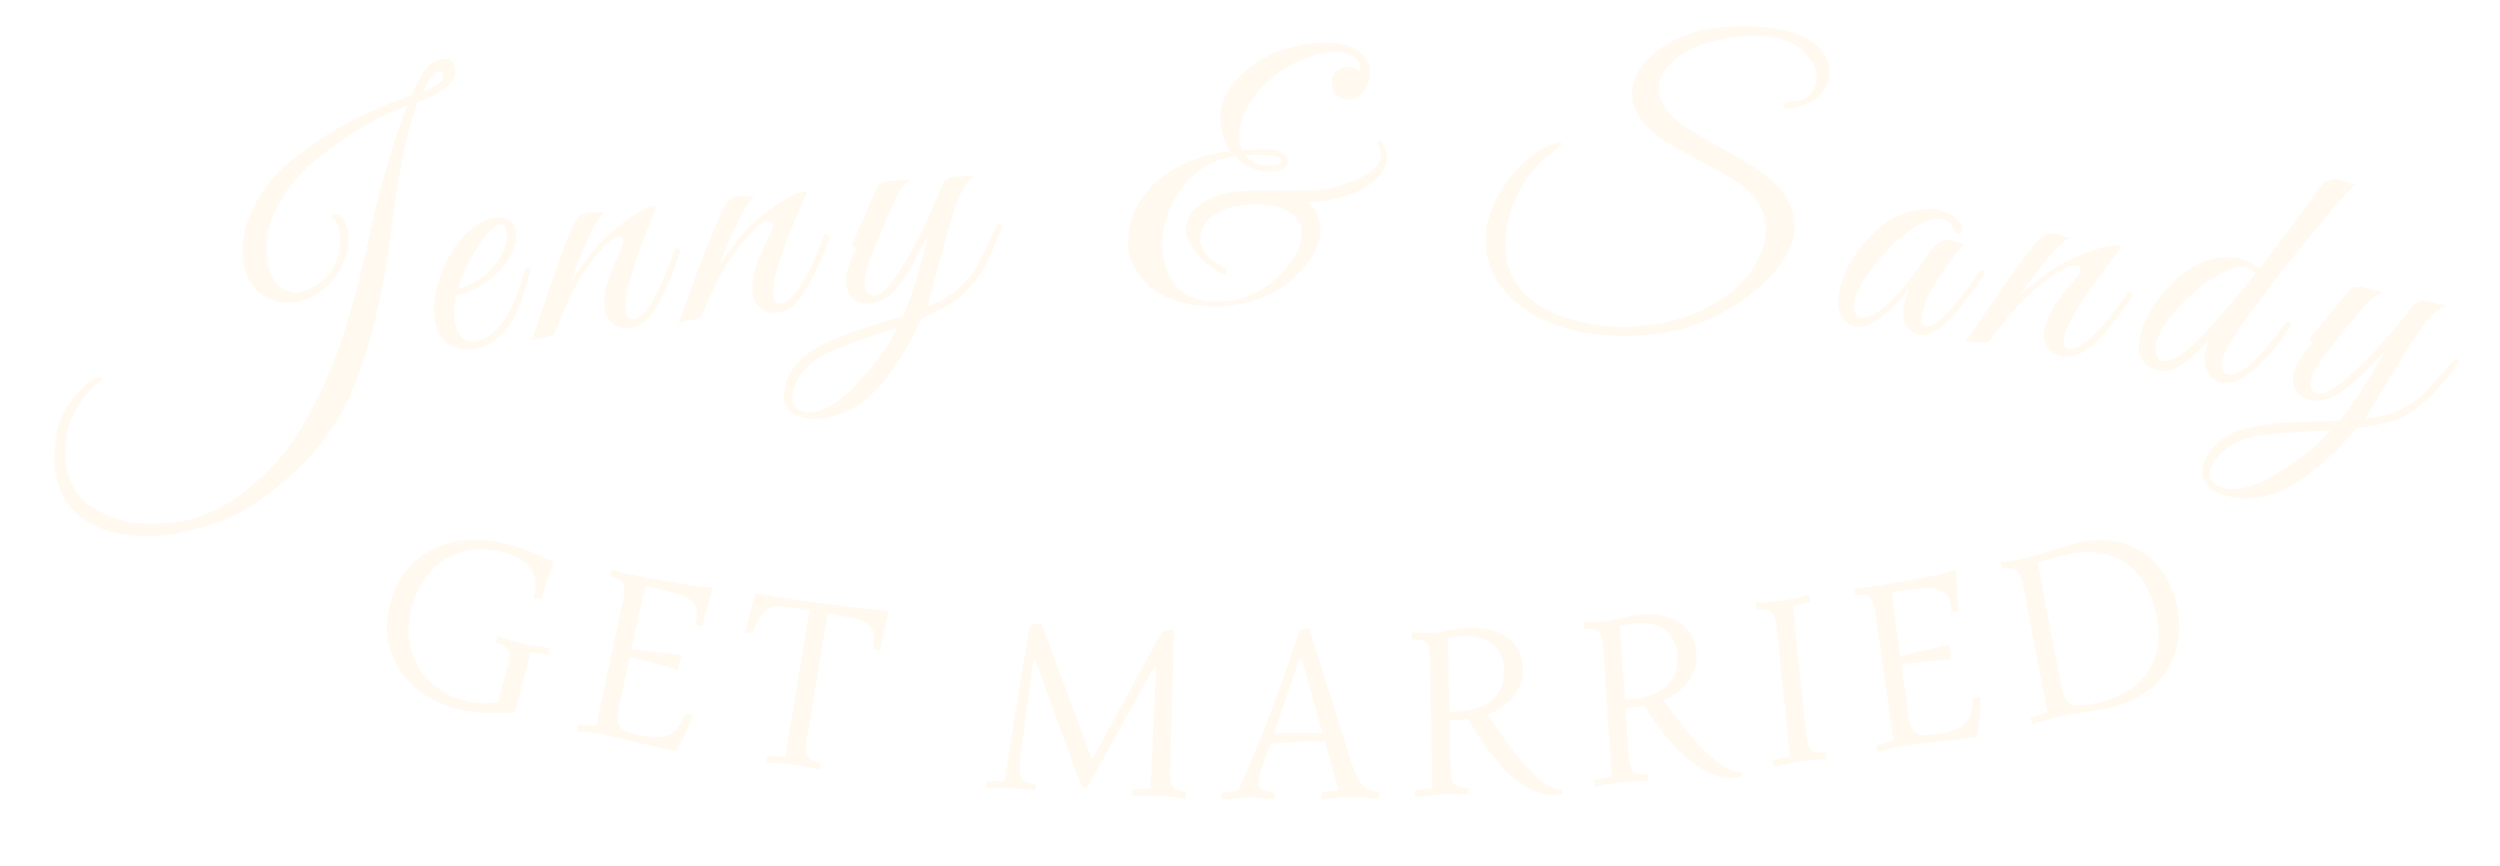 <svg width="491" height="170" viewBox="0 0 491 170" fill="none" xmlns="http://www.w3.org/2000/svg">
<g clip-path="url(#clip0)">
<g filter="url(#filter0_d)">
<path d="M84.782 14.95L81.968 16.068C79.665 22.775 77.906 31.539 76.693 42.359C76.227 46.449 75.378 51.224 74.147 56.687C72.906 62.104 71.346 67.208 69.466 71.998C66.919 78.424 62.949 84.072 57.557 88.941C52.218 93.846 47.103 97.132 42.21 98.799C39.963 99.57 37.368 100.244 34.424 100.823C31.481 101.401 28.345 101.476 25.016 101.049C19.805 100.38 15.929 98.366 13.388 95.009C12.235 93.448 11.431 91.513 10.978 89.204C10.524 86.895 10.601 84.058 11.21 80.693C11.661 78.441 12.796 76.196 14.613 73.957C16.431 71.719 17.947 70.457 19.16 70.171C19.695 70.019 19.984 70.057 20.029 70.283C20.019 70.473 19.769 70.757 19.279 71.136C17.946 72.009 16.592 73.616 15.217 75.955C13.843 78.294 13.08 80.514 12.928 82.613C12.739 84.766 12.752 86.386 12.966 87.473C13.615 90.779 15.023 93.277 17.189 94.968C18.679 96.086 20.436 97.01 22.461 97.741C24.486 98.472 26.58 98.837 28.743 98.835C31.938 98.819 34.441 98.633 36.252 98.277C38.063 97.921 39.635 97.424 40.968 96.786C43.914 95.501 46.657 93.787 49.199 91.641C51.785 89.487 54.001 87.241 55.846 84.903C57.7 82.611 59.443 79.87 61.074 76.68C62.75 73.482 64.112 70.604 65.162 68.046C66.211 65.489 67.262 62.46 68.315 58.961C70.018 53.265 71.637 46.786 73.173 39.524C75.184 30.851 77.455 23.257 79.984 16.74C73.894 19.018 67.931 22.541 62.096 27.309C59.137 29.725 56.748 32.522 54.927 35.702C52.569 39.739 51.777 43.728 52.551 47.667C52.969 49.796 53.792 51.351 55.02 52.332C56.292 53.305 57.495 53.68 58.627 53.458C59.759 53.235 60.955 52.742 62.216 51.976C63.477 51.211 64.53 50.111 65.377 48.675C66.706 46.344 67.117 43.888 66.61 41.307C66.396 40.221 66.096 39.527 65.707 39.227C65.093 38.972 64.981 38.641 65.371 38.235C65.816 37.865 66.368 37.922 67.027 38.404C67.675 39.311 68.133 40.444 68.4 41.802C68.658 43.115 68.458 44.73 67.8 46.647C66.685 49.828 64.758 52.229 62.02 53.849C60.75 54.569 59.504 55.049 58.281 55.289C56.244 55.69 54.281 55.393 52.393 54.4C49.971 53.089 48.476 50.984 47.907 48.086C47.186 44.418 47.81 40.651 49.778 36.784C51.263 33.811 53.177 31.225 55.519 29.024C57.907 26.815 60.67 24.72 63.808 22.74C68.869 19.535 74.53 16.871 80.791 14.747C81.157 13.735 81.763 12.51 82.609 11.074C83.456 9.638 84.219 8.735 84.899 8.367C85.579 7.998 86.146 7.769 86.598 7.68C88.183 7.369 89.109 7.892 89.376 9.251C89.571 10.482 89.26 11.531 88.442 12.397C87.616 13.218 86.396 14.069 84.782 14.95ZM86.007 10.054C85.916 10.072 85.807 10.117 85.68 10.188C85.599 10.252 85.463 10.396 85.272 10.621C85.117 10.793 84.963 10.964 84.808 11.136C84.654 11.307 84.468 11.556 84.249 11.881C84.076 12.197 83.917 12.463 83.771 12.68C83.662 12.842 83.503 13.109 83.293 13.479C83.075 13.804 82.93 14.021 82.857 14.129C85.875 12.972 87.25 11.832 86.982 10.709C86.785 10.183 86.46 9.965 86.007 10.054Z" fill="#FFF9EF"/>
<path d="M89.582 53.988C89.174 55.635 89.112 57.417 89.398 59.334C89.588 60.613 90.014 61.599 90.678 62.293C91.38 62.935 92.256 63.178 93.305 63.022C97.459 62.404 100.644 57.941 102.861 49.633C103.072 48.855 103.412 48.478 103.882 48.501C104.072 48.52 104.18 48.62 104.207 48.803C104.234 48.986 103.889 50.273 103.172 52.666C102.494 55.007 101.732 56.94 100.886 58.465C99.033 62.007 96.395 64.032 92.972 64.541C91.146 64.813 89.506 64.451 88.051 63.454C86.596 62.457 85.716 60.932 85.411 58.878C85.105 56.824 85.262 54.584 85.881 52.16C86.538 49.682 87.566 47.337 88.963 45.122C90.353 42.863 92.075 41.113 94.13 39.874C95.112 39.262 96.083 38.884 97.041 38.742C98 38.599 98.931 38.74 99.834 39.166C100.705 39.69 101.198 40.339 101.314 41.115C101.721 43.854 100.468 46.723 97.555 49.723C96.667 50.648 95.357 51.566 93.626 52.477C91.888 53.342 90.54 53.846 89.582 53.988ZM99.455 41.322C99.319 40.409 98.886 40.007 98.155 40.115C96.877 40.306 95.172 42.169 93.038 45.706C91.772 47.854 90.722 50.203 89.888 52.753C90.664 52.638 91.742 52.197 93.121 51.432C94.546 50.66 95.738 49.736 96.698 48.66C98.889 46.142 99.808 43.695 99.455 41.322Z" fill="#FFF9EF"/>
<path d="M128.931 36.627C124.514 47.213 122.491 54.018 122.863 57.041C123.01 58.231 123.518 58.773 124.388 58.666C126.724 58.379 129.375 54.031 132.339 45.623C132.535 44.948 132.779 44.662 133.071 44.766C133.362 44.87 133.522 45.036 133.551 45.265C133.579 45.494 133.521 45.78 133.377 46.123C131.552 51.323 129.908 54.965 128.444 57.052C127.02 59.087 125.461 60.208 123.767 60.417C122.118 60.62 120.779 60.133 119.751 58.958C119.22 58.419 118.892 57.645 118.769 56.638C118.639 55.584 118.713 54.296 118.991 52.774C119.269 51.252 120.235 48.716 121.891 45.164C122.293 44.278 122.467 43.606 122.41 43.148C122.348 42.644 121.928 42.44 121.149 42.535C120.371 42.631 119.009 43.845 117.064 46.176C114.138 49.605 111.512 54.531 109.187 60.954C108.968 61.446 108.684 61.783 108.334 61.966C108.025 62.097 107.369 62.247 106.367 62.417C105.365 62.587 104.715 62.783 104.417 63.005C104.97 61.45 106.044 58.272 107.639 53.473C110.501 44.984 112.457 40.094 113.507 38.803C113.989 38.185 114.711 37.818 115.673 37.699C115.856 37.677 116.322 37.689 117.072 37.736C117.868 37.778 118.443 37.73 118.798 37.594C117.216 38.718 114.974 43.365 112.073 51.533C113.899 48.611 115.587 46.265 117.136 44.494C118.725 42.671 120.675 40.943 122.985 39.311C125.289 37.633 127.014 36.723 128.159 36.582C128.434 36.548 128.691 36.563 128.931 36.627Z" fill="#FFF9EF"/>
<path d="M158.492 33.781C153.777 44.238 151.563 50.983 151.849 54.015C151.961 55.209 152.454 55.766 153.327 55.683C155.67 55.462 158.443 51.191 161.644 42.87C161.859 42.201 162.111 41.922 162.399 42.034C162.688 42.145 162.843 42.316 162.865 42.546C162.886 42.776 162.821 43.06 162.667 43.399C160.696 48.545 158.949 52.14 157.427 54.184C155.946 56.178 154.356 57.255 152.656 57.415C151.002 57.571 149.678 57.047 148.684 55.843C148.168 55.289 147.862 54.507 147.767 53.496C147.667 52.44 147.778 51.154 148.099 49.641C148.419 48.127 149.457 45.619 151.213 42.116C151.64 41.241 151.832 40.574 151.789 40.115C151.741 39.609 151.327 39.393 150.546 39.467C149.765 39.541 148.369 40.715 146.359 42.991C143.337 46.336 140.573 51.185 138.067 57.54C137.835 58.026 137.541 58.355 137.187 58.527C136.874 58.65 136.214 58.781 135.208 58.923C134.201 59.064 133.546 59.242 133.241 59.456C133.838 57.916 135.001 54.77 136.731 50.018C139.832 41.614 141.925 36.781 143.011 35.52C143.511 34.916 144.243 34.569 145.208 34.478C145.391 34.461 145.857 34.486 146.606 34.555C147.4 34.619 147.976 34.588 148.335 34.461C146.722 35.54 144.35 40.121 141.219 48.204C143.127 45.336 144.88 43.038 146.478 41.311C148.118 39.534 150.116 37.862 152.471 36.296C154.822 34.683 156.572 33.823 157.721 33.714C157.996 33.688 158.253 33.711 158.492 33.781Z" fill="#FFF9EF"/>
<path d="M160.619 78.223C158.593 78.353 156.999 78.016 155.837 77.211C154.679 76.453 154.062 75.475 153.985 74.278C153.909 73.08 154.167 71.7 154.761 70.136C155.808 67.71 157.852 65.684 160.892 64.056C163.17 62.8 166.213 61.565 170.019 60.351C173.829 59.182 176.276 58.401 177.361 58.008C178.833 55.001 180.482 49.693 182.308 42.085C179.937 46.954 177.914 50.389 176.239 52.392C174.563 54.395 172.805 55.456 170.962 55.574C168.475 55.733 166.958 54.789 166.411 52.743C166.207 52.433 166.13 51.952 166.181 51.301C166.231 50.651 166.248 50.187 166.23 49.911C166.259 49.632 166.392 49.184 166.63 48.568C166.865 47.905 167.02 47.433 167.094 47.151C167.533 46.059 167.918 45.202 168.248 44.58C167.511 44.627 167.28 44.272 167.555 43.514L168.644 41.017C170.019 37.923 171.146 35.308 172.027 33.17C172.426 32.174 173.293 31.633 174.628 31.547L178.842 31.278C178.756 31.376 178.538 31.575 178.187 31.875C177.393 32.48 176.813 33.165 176.445 33.928C174.97 36.89 173.158 41.098 171.01 46.553C170.135 48.783 169.73 50.404 169.795 51.417C169.86 52.43 170.066 53.134 170.415 53.528C170.81 53.919 171.307 54.095 171.906 54.057C172.781 54.001 173.942 53.002 175.39 51.059C178.416 47.028 181.647 40.786 185.083 32.336C185.528 31.336 186.395 30.795 187.685 30.713L191.415 30.474C190.271 31.38 189.394 32.499 188.786 33.833C188.175 35.121 187.524 36.873 186.833 39.091C186.189 41.305 185.359 44.248 184.346 47.92C183.378 51.589 182.629 54.342 182.099 56.179C186.346 54.613 189.516 52.121 191.61 48.704C192.532 47.212 193.82 44.586 195.476 40.827C195.757 40.162 196.017 39.891 196.256 40.014C196.541 40.135 196.691 40.31 196.706 40.54C196.721 40.771 196.387 41.694 195.704 43.31C195.064 44.877 194.396 46.353 193.698 47.738C192.998 49.078 192.07 50.478 190.915 51.939C189.76 53.401 188.447 54.571 186.978 55.451C185.511 56.377 183.54 57.382 181.066 58.465C177.932 65.139 174.667 70.111 171.269 73.38C168.083 76.359 164.533 77.973 160.619 78.223ZM156.175 71.641C155.733 72.686 155.539 73.623 155.592 74.452C155.648 75.327 156.013 75.975 156.687 76.394C157.361 76.813 158.182 76.992 159.149 76.93C161.82 76.759 164.587 75.195 167.45 72.237C170.316 69.326 172.8 66.231 174.902 62.952L176.259 60.298C168.786 62.765 164.088 64.499 162.164 65.5C159.299 66.978 157.302 69.025 156.175 71.641Z" fill="#FFF9EF"/>
<path d="M243.984 25.495L248.622 25.346C250.56 25.341 251.853 25.753 252.501 26.582C252.825 26.951 252.988 27.319 252.989 27.689C252.99 28.058 252.875 28.381 252.645 28.658C252.093 29.352 251.055 29.701 249.532 29.704C246.902 29.711 244.569 28.701 242.534 26.676C237.367 27.473 233.451 30.228 230.786 34.942C229.086 37.992 228.239 40.97 228.247 43.878C228.25 45.493 228.508 47.084 229.02 48.652C230.553 53.079 233.858 55.286 238.935 55.273C243.457 55.262 247.376 53.73 250.691 50.676C254.006 47.622 255.66 44.595 255.653 41.596C255.65 40.165 255.024 38.99 253.775 38.07C252.573 37.104 251.28 36.553 249.895 36.418C248.556 36.237 247.402 36.147 246.433 36.15C245.51 36.152 244.288 36.27 242.765 36.505C241.289 36.693 239.814 37.296 238.339 38.315C236.589 39.519 235.716 41.114 235.721 43.098C235.725 45.082 237.276 46.878 240.372 48.486C240.834 48.762 241.019 49.13 240.928 49.592C240.883 50.008 240.699 50.123 240.375 49.94C237.464 48.378 235.406 46.606 234.201 44.624C233.368 43.334 232.95 42.251 232.948 41.374C232.945 40.497 233.059 39.782 233.288 39.227C233.838 37.611 235.219 36.246 237.432 35.133C239.644 34.02 242.458 33.46 245.873 33.451L258.125 33.421C260.525 33.416 263.476 32.601 266.98 30.977C268.685 30.188 269.929 29.262 270.711 28.199C271.079 27.644 271.262 27.067 271.26 26.467C271.259 25.821 271.119 25.268 270.841 24.807C270.563 24.346 270.447 24.023 270.493 23.839C270.538 23.654 270.653 23.561 270.838 23.561C271.069 23.56 271.254 23.675 271.393 23.906C272.041 25.012 272.367 26.072 272.369 27.087C272.372 28.057 272.074 28.957 271.476 29.789C270.327 31.546 268.369 32.958 265.603 34.026C262.836 35.094 259.976 35.632 257.023 35.639C256.931 35.639 256.815 35.64 256.677 35.64C258.434 37.066 259.315 38.887 259.321 41.102C259.328 44.194 257.536 47.383 253.945 50.668C252.241 52.287 250.052 53.608 247.378 54.63C244.704 55.651 241.89 56.166 238.937 56.173C231.784 56.191 226.726 54.126 223.762 49.98C222.28 47.907 221.537 45.901 221.532 43.963C221.527 42.025 221.823 40.224 222.419 38.562C224.023 34.174 227.269 30.774 232.154 28.362C234.966 26.971 238.125 26.086 241.631 25.709C240.335 23.912 239.683 21.652 239.677 18.93C239.716 16.207 240.91 13.643 243.257 11.237C245.605 8.832 248.301 7.095 251.344 6.026C254.433 4.911 257.431 4.35 260.339 4.343C262.738 4.337 264.77 4.816 266.434 5.781C268.143 6.746 269.001 8.29 269.006 10.413C269.009 11.751 268.597 12.952 267.769 14.016C266.941 15.033 265.996 15.543 264.935 15.545C263.919 15.548 263.088 15.25 262.44 14.652C261.839 14.007 261.537 13.223 261.535 12.3C261.533 11.377 261.831 10.615 262.429 10.014C263.074 9.412 263.811 9.11 264.642 9.108C265.196 9.107 265.727 9.244 266.235 9.52C266.743 9.749 267.044 10.026 267.137 10.348C267.182 10.071 267.205 9.794 267.204 9.518C267.202 8.502 266.784 7.719 265.952 7.167C265.074 6.523 263.758 6.203 262.004 6.208C260.251 6.212 258.198 6.701 255.847 7.676C253.496 8.605 251.284 9.972 249.212 11.777C247.14 13.581 245.507 15.8 244.313 18.434C243.671 19.912 243.351 21.228 243.354 22.382C243.357 23.535 243.567 24.573 243.984 25.495ZM251.812 27.622C251.81 26.791 250.101 26.38 246.686 26.389C245.994 26.39 245.279 26.415 244.541 26.463C245.651 27.845 247.13 28.533 248.976 28.529C250.868 28.524 251.813 28.222 251.812 27.622Z" fill="#FFF9EF"/>
<path d="M356.787 11.497C356.91 9.886 356.289 8.312 354.925 6.773C352.963 4.587 350.118 3.352 346.391 3.068C343.124 2.819 339.457 3.257 335.391 4.382C333.265 4.961 331.393 5.836 329.776 7.009C327.275 8.855 325.948 10.79 325.793 12.815C325.586 15.53 327.126 18.1 330.412 20.526C331.641 21.406 334.12 22.891 337.848 24.98C341.626 27.026 344.371 28.67 346.081 29.911C348.67 31.775 350.398 33.688 351.267 35.652C352.182 37.619 352.578 39.408 352.455 41.019C352.28 43.319 351.341 45.608 349.641 47.885C346.646 51.961 342.454 55.345 337.065 58.035C330.856 61.172 323.564 62.421 315.189 61.783C307.137 61.17 300.897 58.635 296.469 54.178C293.026 50.769 291.493 46.602 291.868 41.679C292.106 38.55 293.497 35.184 296.039 31.583C298.627 27.985 301.637 25.53 305.069 24.218C305.781 23.994 306.294 23.941 306.609 24.058C306.97 24.178 306.661 24.594 305.681 25.306C303.583 26.72 301.864 28.324 300.524 30.12C297.639 33.973 296.015 38.269 295.654 43.008C295.416 46.137 296.081 48.942 297.651 51.422C300.461 55.848 305.71 58.631 313.399 59.772C314.266 59.931 315.551 60.075 317.253 60.205C319.002 60.338 321.373 60.195 324.367 59.775C327.404 59.405 330.357 58.611 333.227 57.395C339.401 54.719 343.552 50.962 345.679 46.126C346.343 44.695 346.728 43.29 346.833 41.909C347.072 38.78 345.878 35.913 343.254 33.306C341.827 31.994 338.841 30.17 334.299 27.834C329.805 25.455 326.794 23.675 325.264 22.494C321.903 19.831 320.347 16.866 320.596 13.599C320.814 10.746 322.613 8.083 325.995 5.61C330.845 2.092 337.434 0.65 345.763 1.285C349.674 1.583 352.804 2.423 355.151 3.805C357.548 5.145 358.934 7.009 359.307 9.398C359.364 9.865 359.375 10.329 359.34 10.789C359.203 12.584 358.252 14.131 356.487 15.431C355.267 16.264 353.669 16.883 351.694 17.288C350.849 17.454 350.395 17.327 350.335 16.906C350.288 16.301 350.892 15.977 352.145 15.933C354.374 15.826 355.816 14.825 356.469 12.931C356.646 12.435 356.752 11.957 356.787 11.497Z" fill="#FFF9EF"/>
<path d="M385.988 43.842C385.061 44.563 383.659 46.296 381.783 49.038C379.913 51.735 378.726 53.797 378.223 55.222C377.772 56.608 377.489 57.758 377.375 58.674C377.267 59.544 377.556 60.022 378.243 60.108C379.113 60.216 380.289 59.548 381.771 58.105C383.939 56.003 386.173 53.189 388.472 49.662C388.707 49.272 388.941 49.069 389.176 49.052C389.559 48.96 389.725 49.12 389.674 49.532C389.646 49.761 389.543 50.027 389.365 50.331C384.092 58.324 380.013 62.142 377.128 61.782C375.8 61.617 374.803 60.842 374.139 59.457C373.812 58.719 373.72 57.778 373.862 56.633C374.005 55.488 374.408 54.12 375.071 52.528C370.672 57.98 367.145 60.54 364.489 60.209C363.756 60.118 363.12 59.807 362.582 59.275C361.328 58.142 360.846 56.408 361.137 54.072C361.695 49.584 364.209 45.27 368.677 41.129C371.194 38.838 374.104 37.503 377.407 37.123C378.305 37.003 379.144 36.991 379.922 37.088C382.029 37.35 383.724 38.305 385.007 39.953C385.402 40.514 385.479 41.011 385.239 41.447C384.999 41.882 384.587 42.017 384.003 41.851C383.705 40.139 382.708 39.178 381.014 38.968C379.044 38.722 376.424 39.977 373.151 42.732C371.274 44.359 369.472 46.321 367.745 48.617C365.589 51.371 364.399 53.641 364.177 55.427C363.955 57.213 364.416 58.178 365.561 58.32C368.308 58.662 372.428 54.896 377.918 47.023C378.999 45.437 379.875 44.383 380.544 43.862C381.219 43.295 382.015 43.068 382.931 43.182C383.114 43.205 383.563 43.331 384.279 43.559C385.04 43.794 385.61 43.888 385.988 43.842Z" fill="#FFF9EF"/>
<path d="M416.701 44.498C409.576 53.488 405.782 59.487 405.319 62.498C405.137 63.684 405.479 64.343 406.345 64.477C408.672 64.834 412.403 61.369 417.539 54.082C417.911 53.485 418.223 53.276 418.476 53.455C418.728 53.634 418.837 53.838 418.802 54.066C418.767 54.294 418.634 54.554 418.402 54.845C415.234 59.353 412.663 62.413 410.687 64.024C408.765 65.596 406.96 66.252 405.272 65.993C403.63 65.74 402.474 64.909 401.804 63.498C401.439 62.835 401.333 62.002 401.488 60.998C401.649 59.949 402.07 58.73 402.75 57.34C403.431 55.951 405.05 53.772 407.608 50.804C408.236 50.06 408.585 49.46 408.655 49.004C408.732 48.502 408.383 48.191 407.607 48.072C406.832 47.953 405.192 48.751 402.687 50.467C398.94 52.973 395.075 57.001 391.094 62.552C390.75 62.966 390.385 63.213 389.999 63.294C389.666 63.336 388.994 63.303 387.983 63.194C386.973 63.085 386.294 63.097 385.946 63.231C386.901 61.883 388.797 59.117 391.635 54.931C396.694 47.538 399.904 43.362 401.265 42.405C401.897 41.941 402.691 41.783 403.649 41.931C403.832 41.959 404.277 42.097 404.986 42.346C405.74 42.602 406.307 42.713 406.686 42.678C404.858 43.331 401.439 47.194 396.429 54.267C398.98 51.952 401.241 50.151 403.213 48.867C405.237 47.544 407.583 46.411 410.249 45.467C412.923 44.477 414.829 44.07 415.97 44.245C416.243 44.288 416.487 44.372 416.701 44.498Z" fill="#FFF9EF"/>
<path d="M436.37 67.043C436.103 68.495 436.56 69.33 437.74 69.547C439.873 69.939 443.365 66.898 448.215 60.423C448.402 60.176 448.565 59.924 448.706 59.669C448.892 59.421 449.107 59.273 449.351 59.224C449.64 59.183 449.809 59.285 449.858 59.529C449.915 59.727 449.811 60.036 449.546 60.457C444.363 68.231 439.911 71.776 436.189 71.092C434.964 70.867 434.088 70.142 433.562 68.92C433.036 67.697 432.869 66.564 433.061 65.52C433.261 64.43 433.558 63.453 433.952 62.587C430.519 66.46 427.794 68.516 425.78 68.756C425.193 68.883 424.628 68.896 424.083 68.796C423.584 68.704 423.097 68.544 422.623 68.316C420.507 67.317 419.721 65.343 420.263 62.392C420.63 60.395 421.534 58.286 422.975 56.064C424.47 53.805 426.352 51.735 428.622 49.853C430.892 47.971 433.414 46.886 436.188 46.599C437.199 46.456 438.341 46.502 439.611 46.735C440.928 46.977 442.305 47.653 443.743 48.762C447.898 43.52 451.519 38.625 454.607 34.079C455.518 32.698 456.306 31.857 456.971 31.557C457.69 31.22 458.299 31.098 458.798 31.189C459.343 31.29 459.661 31.348 459.752 31.365C459.888 31.39 460.306 31.537 461.008 31.807C461.762 32.039 462.348 32.17 462.765 32.2C461.546 32.961 457.926 37.082 451.906 44.562C444.234 54.131 439.483 60.577 437.652 63.9C436.956 65.133 436.529 66.181 436.37 67.043ZM442.998 49.751C442.517 49.053 441.731 48.603 440.642 48.403C439.598 48.211 437.977 48.734 435.779 49.972C432.271 51.955 429.176 54.623 426.494 57.978C424.728 60.187 423.698 62.086 423.406 63.674C423.273 64.4 423.288 65.083 423.452 65.724C423.661 66.372 424.083 66.755 424.719 66.871C426.262 67.155 428.46 65.917 431.314 63.157C434.167 60.397 438.062 55.929 442.998 49.751Z" fill="#FFF9EF"/>
<path d="M437.831 93.51C435.847 93.081 434.406 92.321 433.509 91.23C432.602 90.184 432.275 89.074 432.529 87.902C432.782 86.729 433.409 85.471 434.407 84.129C436.077 82.083 438.597 80.692 441.967 79.957C444.501 79.372 447.766 79.016 451.759 78.888C455.743 78.806 458.311 78.724 459.461 78.642C461.7 76.152 464.737 71.497 468.573 64.678C464.962 68.712 462.076 71.464 459.917 72.933C457.758 74.402 455.776 74.941 453.972 74.551C451.537 74.024 450.335 72.702 450.368 70.584C450.256 70.23 450.314 69.746 450.54 69.134C450.767 68.522 450.91 68.081 450.968 67.81C451.072 67.549 451.323 67.155 451.72 66.627C452.127 66.054 452.405 65.642 452.554 65.391C453.275 64.461 453.879 63.742 454.366 63.234C453.645 63.078 453.52 62.673 453.992 62.019L455.722 59.915C457.889 57.315 459.689 55.107 461.12 53.292C461.776 52.442 462.758 52.159 464.066 52.442L468.193 53.335C468.084 53.405 467.819 53.537 467.4 53.73C466.471 54.095 465.725 54.595 465.163 55.229C462.935 57.674 460.041 61.227 456.484 65.887C455.033 67.792 454.2 69.241 453.985 70.234C453.771 71.226 453.777 71.959 454.005 72.433C454.278 72.917 454.708 73.223 455.294 73.35C456.151 73.535 457.542 72.891 459.466 71.419C463.478 68.368 468.292 63.248 473.908 56.058C474.609 55.218 475.591 54.935 476.854 55.208L480.507 55.998C479.159 56.556 478.01 57.394 477.06 58.51C476.12 59.582 475.015 61.09 473.744 63.034C472.519 64.988 470.917 67.593 468.938 70.847C467.004 74.112 465.531 76.555 464.519 78.178C469.032 77.832 472.763 76.302 475.711 73.587C477.006 72.404 478.963 70.23 481.583 67.067C482.036 66.504 482.36 66.314 482.556 66.498C482.797 66.692 482.894 66.902 482.845 67.127C482.796 67.353 482.223 68.15 481.124 69.517C480.08 70.85 479.034 72.087 477.984 73.229C476.944 74.326 475.669 75.419 474.158 76.509C472.648 77.599 471.065 78.366 469.411 78.811C467.747 79.301 465.577 79.729 462.901 80.094C458.062 85.658 453.561 89.547 449.399 91.763C445.521 93.757 441.665 94.34 437.831 93.51ZM435.356 85.963C434.645 86.849 434.202 87.697 434.026 88.509C433.841 89.366 434.015 90.088 434.549 90.676C435.083 91.263 435.824 91.66 436.771 91.865C439.387 92.43 442.476 91.682 446.038 89.62C449.591 87.603 452.827 85.304 455.745 82.725L457.775 80.544C449.913 80.873 444.92 81.257 442.795 81.694C439.635 82.333 437.156 83.756 435.356 85.963Z" fill="#FFF9EF"/>
</g>
<path d="M101.099 139.845C100.379 139.934 99.569 139.995 98.671 140.027C97.788 140.062 96.865 140.065 95.902 140.034C94.954 140.006 93.992 139.936 93.015 139.822C92.054 139.712 91.136 139.556 90.26 139.354C88.704 138.994 87.231 138.479 85.842 137.807C84.45 137.151 83.175 136.362 82.019 135.44C80.865 134.504 79.851 133.448 78.975 132.272C78.115 131.1 77.429 129.825 76.918 128.446C76.422 127.071 76.124 125.597 76.023 124.026C75.937 122.458 76.091 120.818 76.484 119.106C77.071 116.544 78.062 114.339 79.457 112.491C80.866 110.646 82.552 109.192 84.513 108.129C86.479 107.05 88.668 106.383 91.081 106.126C93.498 105.854 96.02 106.022 98.649 106.629C99.601 106.848 100.544 107.106 101.478 107.402C102.413 107.697 103.304 108.007 104.153 108.33C105.016 108.657 105.831 108.989 106.597 109.325C107.363 109.662 108.051 109.988 108.663 110.305L106.264 117.746L104.881 117.427L104.965 117.063C105.132 116.336 105.209 115.548 105.197 114.699C105.185 113.851 104.968 113.027 104.547 112.227C104.129 111.413 103.435 110.662 102.463 109.975C101.495 109.272 100.142 108.721 98.404 108.32C96.32 107.838 94.321 107.744 92.409 108.037C90.511 108.333 88.779 108.986 87.211 109.996C85.646 110.992 84.295 112.339 83.158 114.04C82.038 115.728 81.211 117.739 80.676 120.073C80.179 122.241 80.097 124.296 80.43 126.241C80.767 128.17 81.434 129.911 82.429 131.466C83.443 133.008 84.733 134.32 86.299 135.399C87.865 136.479 89.637 137.247 91.616 137.704C92.855 137.99 93.973 138.144 94.97 138.167C95.97 138.175 96.929 138.053 97.846 137.802C98.243 136.345 98.561 135.166 98.8 134.264C99.054 133.365 99.249 132.652 99.386 132.125C99.538 131.601 99.64 131.226 99.692 130.999C99.76 130.775 99.804 130.617 99.825 130.527C99.984 129.829 100.068 129.258 100.074 128.813C100.081 128.368 100.022 128.003 99.896 127.718C99.77 127.434 99.576 127.206 99.313 127.033C99.051 126.861 98.737 126.701 98.374 126.553L97.431 126.192L97.728 124.896C98.046 125.033 98.434 125.179 98.892 125.332C99.275 125.468 99.742 125.616 100.294 125.776C100.861 125.938 101.53 126.109 102.3 126.287C103.071 126.465 103.922 126.637 104.854 126.804C105.801 126.975 106.847 127.129 107.993 127.266L107.696 128.562C107.296 128.501 106.942 128.451 106.633 128.412C106.324 128.372 106.037 128.338 105.773 128.309C105.528 128.269 105.283 128.228 105.038 128.187C104.793 128.147 104.525 128.101 104.234 128.05L101.099 139.845Z" fill="#FFF9EF"/>
<path d="M133.105 131.583C132.211 131.296 131.299 131.023 130.369 130.762C129.454 130.504 128.575 130.268 127.731 130.054C126.887 129.84 126.11 129.653 125.398 129.495C124.704 129.323 124.131 129.181 123.678 129.069C123.291 130.895 122.932 132.561 122.602 134.066C122.457 134.703 122.32 135.342 122.191 135.983C122.061 136.623 121.933 137.216 121.804 137.762C121.694 138.295 121.597 138.752 121.514 139.132C121.446 139.514 121.4 139.775 121.375 139.912C121.234 140.709 121.228 141.363 121.357 141.876C121.486 142.389 121.743 142.806 122.127 143.127C122.526 143.451 123.039 143.709 123.667 143.9C124.294 144.091 125.035 144.263 125.89 144.416C127.111 144.634 128.162 144.743 129.044 144.742C129.941 144.745 130.724 144.592 131.393 144.285C132.076 143.981 132.673 143.503 133.182 142.852C133.694 142.185 134.174 141.299 134.622 140.195L136.065 140.452C135.93 140.855 135.746 141.359 135.513 141.965C135.279 142.571 135.008 143.21 134.7 143.881C134.41 144.54 134.082 145.192 133.715 145.838C133.364 146.486 133.003 147.053 132.633 147.54C131.024 147.205 129.487 146.859 128.023 146.503C126.571 146.165 125.242 145.848 124.034 145.553C122.842 145.261 121.802 145.004 120.912 144.782C120.022 144.56 119.349 144.408 118.891 144.326C118.112 144.187 117.286 144.055 116.41 143.93C115.535 143.805 114.514 143.702 113.348 143.62L113.626 142.319C114.028 142.359 114.385 142.391 114.695 142.415C115.006 142.439 115.294 142.459 115.559 142.475C115.823 142.49 116.079 142.513 116.326 142.541C116.573 142.569 116.835 142.6 117.113 142.634C118.062 138.175 118.92 134.142 119.686 130.535C120.006 128.997 120.323 127.482 120.635 125.99C120.965 124.485 121.262 123.124 121.525 121.907C121.788 120.691 122.001 119.67 122.163 118.846C122.34 118.025 122.445 117.522 122.478 117.338C122.6 116.649 122.652 116.09 122.634 115.66C122.634 115.218 122.563 114.866 122.42 114.603C122.281 114.326 122.075 114.107 121.804 113.948C121.533 113.789 121.197 113.642 120.796 113.507L119.882 113.202L120.119 111.87C120.535 112.007 121.066 112.165 121.711 112.344C122.268 112.491 122.971 112.656 123.82 112.839C124.669 113.023 125.712 113.225 126.948 113.446L132.465 114.431C133.076 114.541 133.671 114.647 134.251 114.751C134.834 114.839 135.424 114.929 136.022 115.02C136.622 115.095 137.247 115.168 137.896 115.236C138.546 115.305 139.243 115.366 139.989 115.421L137.902 123.056L136.505 122.807C136.575 122.503 136.624 122.267 136.654 122.099C136.702 121.918 136.734 121.782 136.751 121.69C136.77 121.583 136.782 121.514 136.787 121.483C136.796 121.437 136.802 121.399 136.808 121.368C136.897 120.863 136.914 120.368 136.859 119.885C136.818 119.403 136.638 118.953 136.319 118.532C136.018 118.099 135.552 117.708 134.922 117.358C134.309 116.996 133.475 116.681 132.42 116.414L126.858 115.017C126.513 116.251 126.187 117.512 125.879 118.799C125.59 120.075 125.334 121.253 125.11 122.335L124.009 127.469L133.851 128.707L133.105 131.583Z" fill="#FFF9EF"/>
<path d="M159.043 119.84C158.171 119.693 157.375 119.563 156.655 119.452C155.95 119.343 155.382 119.259 154.952 119.202C154.091 119.087 153.321 119.056 152.642 119.107C151.965 119.142 151.338 119.333 150.76 119.68C150.198 120.029 149.673 120.571 149.185 121.306C148.697 122.041 148.213 123.043 147.732 124.313L146.372 124.132L148.344 116.488C150.078 116.859 151.565 117.143 152.805 117.34C154.063 117.523 155.177 117.679 156.145 117.807C158.235 118.085 160.225 118.35 162.115 118.602C164.023 118.84 165.769 119.056 167.354 119.251C168.941 119.431 170.343 119.586 171.561 119.717C172.797 119.834 173.789 119.903 174.536 119.924L172.812 127.649L171.383 127.459C171.405 127.289 171.441 127.074 171.491 126.814C171.543 126.539 171.581 126.316 171.603 126.147C171.67 125.638 171.682 125.137 171.637 124.645C171.593 124.153 171.418 123.698 171.114 123.281C170.811 122.849 170.338 122.464 169.695 122.128C169.069 121.778 168.191 121.496 167.062 121.283L162.574 120.451C162.229 122.476 161.886 124.478 161.546 126.456C161.222 128.437 160.909 130.333 160.607 132.144C160.32 133.957 160.041 135.653 159.77 137.233C159.514 138.815 159.29 140.213 159.099 141.427C158.907 142.64 158.744 143.638 158.609 144.421C158.49 145.205 158.416 145.705 158.387 145.921C158.298 146.599 158.272 147.153 158.309 147.581C158.361 148.012 158.463 148.363 158.615 148.634C158.784 148.892 159 149.093 159.263 149.238C159.525 149.382 159.838 149.502 160.2 149.598L161.173 149.868L160.999 151.186C160.667 151.095 160.267 150.987 159.799 150.862C159.403 150.778 158.915 150.682 158.335 150.573C157.758 150.449 157.085 150.336 156.316 150.234C155.532 150.13 154.669 150.038 153.725 149.96C152.782 149.882 151.725 149.827 150.557 149.797L150.731 148.479C151.134 148.502 151.492 148.518 151.803 148.528C152.115 148.538 152.403 148.545 152.669 148.549C152.934 148.553 153.19 148.563 153.438 148.581C153.686 148.598 153.95 148.617 154.228 148.639L159.043 119.84Z" fill="#FFF9EF"/>
<path d="M229.832 150.861C229.8 151.778 229.816 152.511 229.881 153.06C229.945 153.608 230.062 154.042 230.232 154.363C230.401 154.683 230.622 154.913 230.894 155.052C231.182 155.191 231.541 155.304 231.971 155.388L232.962 155.581L232.893 156.908C232.555 156.844 232.148 156.768 231.671 156.681C231.27 156.629 230.776 156.572 230.19 156.51C229.604 156.432 228.924 156.373 228.15 156.333C227.36 156.291 226.492 156.269 225.545 156.266C224.599 156.263 223.542 156.293 222.374 156.357L222.443 155.029C222.847 155.019 223.205 155.006 223.516 154.991C223.827 154.977 224.115 154.961 224.38 154.943C224.645 154.926 224.902 154.916 225.15 154.914C225.399 154.911 225.663 154.909 225.942 154.909L227.095 131.002L226.654 130.979L213.547 154.609L212.456 154.551L203.322 129.661L202.927 129.64L200.575 147.504C200.532 147.735 200.495 148.006 200.463 148.316C200.432 148.61 200.393 148.911 200.346 149.22C200.315 149.515 200.285 149.793 200.256 150.057C200.242 150.321 200.231 150.53 200.223 150.686C200.191 151.291 200.22 151.783 200.309 152.162C200.399 152.525 200.531 152.82 200.705 153.047C200.895 153.275 201.127 153.451 201.4 153.574C201.689 153.683 202.018 153.77 202.387 153.836L203.378 154.028L203.309 155.356C203.064 155.297 202.742 155.225 202.342 155.142C202.003 155.093 201.579 155.04 201.07 154.982C200.562 154.908 199.951 154.853 199.239 154.816C198.527 154.778 197.713 154.759 196.797 154.757C195.897 154.757 194.863 154.788 193.696 154.852L193.765 153.524C194.169 153.514 194.527 153.501 194.838 153.487C195.149 153.472 195.437 153.456 195.702 153.439C195.967 153.421 196.223 153.411 196.472 153.409C196.72 153.406 196.984 153.405 197.264 153.404L202.229 122.923L204.475 122.27L214.336 148.857L214.661 148.874L228.227 124.03L230.574 123.686L229.832 150.861Z" fill="#FFF9EF"/>
<path d="M255.07 129.658L250.23 144.004L259.717 143.96L255.744 129.655L255.07 129.658ZM257.086 123.28L265.065 148.763C265.647 150.658 266.282 152.187 266.97 153.35C267.657 154.498 268.513 155.155 269.537 155.321L270.817 155.525L270.776 156.855C269.985 156.765 269.125 156.699 268.194 156.657C267.28 156.615 266.342 156.596 265.38 156.6C264.357 156.605 263.358 156.633 262.381 156.684C261.405 156.736 260.475 156.81 259.592 156.907L259.632 155.578L262.909 155.259L260.19 145.59L259.283 145.595C258.865 145.597 258.314 145.607 257.632 145.626C256.95 145.629 256.175 145.648 255.307 145.683C254.455 145.718 253.533 145.769 252.541 145.836C251.549 145.903 250.526 145.993 249.473 146.107L248.211 149.706C247.935 150.454 247.69 151.162 247.476 151.832C247.278 152.502 247.18 153.085 247.182 153.583C247.185 154.081 247.318 154.492 247.583 154.818C247.848 155.127 248.307 155.327 248.958 155.418L250.331 155.621L250.291 156.951C249.453 156.862 248.647 156.788 247.871 156.729C247.111 156.671 246.313 156.643 245.476 156.647C244.639 156.651 243.771 156.686 242.872 156.753C241.973 156.819 240.974 156.902 239.873 157L239.914 155.67C240.363 155.621 240.789 155.573 241.192 155.524C241.548 155.491 241.905 155.459 242.261 155.426C242.618 155.393 242.912 155.368 243.144 155.352C243.774 154.011 244.426 152.546 245.1 150.957C245.791 149.367 246.488 147.7 247.193 145.955C247.914 144.209 248.626 142.402 249.33 140.533C250.05 138.663 250.755 136.786 251.443 134.9C252.132 133.015 252.79 131.138 253.417 129.269C254.059 127.4 254.663 125.585 255.229 123.825L257.086 123.28Z" fill="#FFF9EF"/>
<path d="M277.865 155.282C278.265 155.229 278.62 155.179 278.928 155.132C279.236 155.084 279.52 155.038 279.782 154.993C280.043 154.948 280.298 154.911 280.545 154.882C280.791 154.854 281.054 154.824 281.332 154.794C281.3 152.724 281.261 150.678 281.216 148.656C281.187 146.633 281.154 144.696 281.118 142.844C281.083 140.993 281.053 139.266 281.031 137.663C281.008 136.06 280.987 134.644 280.969 133.414C280.95 132.185 280.928 131.174 280.901 130.381C280.89 129.587 280.879 129.074 280.866 128.841C280.831 128.173 280.756 127.632 280.641 127.218C280.526 126.804 280.361 126.485 280.148 126.263C279.949 126.024 279.7 125.866 279.401 125.789C279.101 125.696 278.756 125.629 278.366 125.587L277.337 125.502L277.265 124.151C277.702 124.19 278.169 124.227 278.668 124.263C279.089 124.287 279.563 124.301 280.091 124.304C280.634 124.306 281.192 124.292 281.765 124.261C282.291 124.233 282.793 124.175 283.269 124.088C283.746 124 284.238 123.912 284.746 123.822C285.252 123.717 285.791 123.619 286.36 123.526C286.93 123.433 287.563 123.368 288.259 123.331C290.117 123.232 291.716 123.381 293.056 123.777C294.396 124.157 295.504 124.713 296.381 125.445C297.258 126.162 297.915 127.006 298.355 127.98C298.794 128.938 299.041 129.937 299.096 130.977C299.171 132.406 298.973 133.647 298.501 134.7C298.044 135.752 297.456 136.656 296.735 137.41C296.029 138.149 295.262 138.758 294.433 139.238C293.62 139.702 292.893 140.052 292.254 140.289C293.543 142.354 294.848 144.293 296.171 146.107C297.493 147.921 298.78 149.504 300.031 150.854C301.298 152.204 302.503 153.261 303.645 154.026C304.803 154.774 305.861 155.122 306.821 155.071L306.818 155.889C306.234 156.014 305.664 156.091 305.107 156.12C303.836 156.157 302.596 155.912 301.389 155.384C300.197 154.871 299.051 154.185 297.95 153.325C296.849 152.464 295.803 151.484 294.814 150.385C293.839 149.268 292.933 148.149 292.098 147.025C291.278 145.901 290.545 144.826 289.901 143.801C289.257 142.777 288.722 141.902 288.295 141.177C287.895 141.23 287.47 141.276 287.022 141.315C286.589 141.354 286.125 141.386 285.63 141.413L284.678 141.463C284.687 141.93 284.693 142.475 284.695 143.098C284.711 143.704 284.721 144.334 284.725 144.988C284.744 145.641 284.755 146.303 284.76 146.972C284.78 147.641 284.797 148.263 284.812 148.838C284.827 149.414 284.839 149.927 284.847 150.378C284.854 150.814 284.864 151.14 284.876 151.358C284.911 152.026 284.986 152.567 285.101 152.981C285.215 153.38 285.372 153.699 285.571 153.937C285.77 154.176 286.019 154.342 286.319 154.435C286.619 154.528 286.972 154.594 287.378 154.635L288.383 154.722L288.454 156.05C288.111 156.021 287.698 155.989 287.214 155.952C286.81 155.942 286.313 155.938 285.723 155.938C285.133 155.923 284.45 155.936 283.676 155.977C282.887 156.019 282.021 156.088 281.079 156.185C280.137 156.282 279.089 156.424 277.935 156.61L277.865 155.282ZM284.639 139.853L285.963 139.783C287.898 139.68 289.488 139.369 290.734 138.851C291.978 138.318 292.953 137.659 293.656 136.874C294.36 136.089 294.833 135.207 295.076 134.228C295.335 133.249 295.437 132.247 295.383 131.222C295.357 130.725 295.276 130.223 295.14 129.716C295.02 129.193 294.822 128.69 294.548 128.206C294.29 127.721 293.948 127.272 293.522 126.859C293.111 126.429 292.611 126.066 292.021 125.771C291.445 125.459 290.766 125.23 289.982 125.085C289.213 124.924 288.333 124.869 287.342 124.922C286.785 124.952 286.282 124.994 285.835 125.049C285.388 125.104 284.896 125.192 284.359 125.315L284.639 139.853Z" fill="#FFF9EF"/>
<path d="M313.105 153.195C313.503 153.123 313.855 153.056 314.16 152.993C314.465 152.931 314.747 152.871 315.006 152.813C315.265 152.755 315.518 152.706 315.763 152.665C316.008 152.625 316.269 152.583 316.545 152.539C316.413 150.473 316.276 148.431 316.134 146.414C316.007 144.394 315.881 142.461 315.756 140.614C315.631 138.766 315.518 137.042 315.418 135.443C315.319 133.843 315.23 132.429 315.152 131.202C315.074 129.975 315.003 128.966 314.939 128.176C314.889 127.383 314.853 126.871 314.83 126.639C314.762 125.974 314.661 125.437 314.526 125.029C314.391 124.62 314.212 124.31 313.988 124.099C313.777 123.87 313.521 123.724 313.219 123.661C312.915 123.583 312.567 123.533 312.175 123.51L311.143 123.475L311.006 122.129C311.444 122.146 311.913 122.161 312.413 122.173C312.834 122.177 313.309 122.167 313.836 122.145C314.379 122.121 314.936 122.079 315.506 122.021C316.031 121.968 316.529 121.885 317.001 121.775C317.473 121.664 317.96 121.552 318.462 121.438C318.964 121.309 319.496 121.184 320.061 121.064C320.625 120.944 321.254 120.848 321.948 120.777C323.799 120.588 325.403 120.659 326.761 120.99C328.118 121.304 329.251 121.806 330.163 122.495C331.072 123.168 331.77 123.98 332.256 124.931C332.741 125.866 333.035 126.852 333.141 127.889C333.285 129.312 333.147 130.561 332.726 131.636C332.32 132.709 331.776 133.64 331.093 134.429C330.423 135.201 329.686 135.846 328.882 136.366C328.091 136.869 327.382 137.254 326.755 137.521C328.142 139.521 329.54 141.395 330.948 143.143C332.356 144.891 333.718 146.409 335.033 147.697C336.363 148.984 337.617 149.981 338.795 150.69C339.987 151.381 341.061 151.678 342.018 151.58L342.054 152.397C341.477 152.55 340.911 152.654 340.356 152.711C339.088 152.809 337.838 152.624 336.607 152.156C335.392 151.701 334.214 151.071 333.073 150.265C331.931 149.46 330.84 148.532 329.798 147.481C328.771 146.414 327.813 145.339 326.924 144.257C326.05 143.174 325.267 142.136 324.575 141.144C323.882 140.152 323.305 139.304 322.844 138.6C322.446 138.672 322.025 138.739 321.579 138.8C321.149 138.86 320.687 138.914 320.193 138.965L319.245 139.062C319.276 139.527 319.308 140.071 319.34 140.693C319.386 141.298 319.426 141.927 319.461 142.58C319.512 143.232 319.555 143.892 319.592 144.56C319.644 145.227 319.691 145.847 319.734 146.421C319.777 146.995 319.813 147.508 319.843 147.958C319.872 148.393 319.897 148.718 319.919 148.935C319.986 149.6 320.088 150.137 320.222 150.545C320.356 150.938 320.527 151.249 320.738 151.478C320.948 151.706 321.205 151.86 321.509 151.938C321.813 152.017 322.169 152.066 322.576 152.087L323.585 152.125L323.719 153.448C323.375 153.436 322.961 153.424 322.476 153.411C322.072 153.421 321.576 153.44 320.986 153.469C320.396 153.482 319.715 153.528 318.944 153.607C318.157 153.687 317.296 153.799 316.36 153.941C315.424 154.084 314.383 154.276 313.239 154.518L313.105 153.195ZM319.129 137.456L320.447 137.321C322.375 137.124 323.949 136.737 325.168 136.159C326.385 135.566 327.326 134.86 327.991 134.042C328.656 133.224 329.087 132.32 329.282 131.331C329.494 130.34 329.547 129.334 329.444 128.313C329.394 127.818 329.289 127.321 329.129 126.821C328.983 126.304 328.762 125.811 328.465 125.341C328.183 124.87 327.82 124.438 327.375 124.046C326.944 123.636 326.427 123.298 325.823 123.031C325.233 122.748 324.543 122.552 323.753 122.445C322.977 122.321 322.096 122.31 321.109 122.411C320.554 122.467 320.054 122.534 319.61 122.611C319.166 122.687 318.678 122.799 318.148 122.947L319.129 137.456Z" fill="#FFF9EF"/>
<path d="M348.159 149.308C348.554 149.221 348.902 149.141 349.205 149.067C349.508 148.993 349.787 148.922 350.044 148.854C350.301 148.787 350.551 148.728 350.794 148.678C351.038 148.628 351.297 148.576 351.571 148.521C351.361 146.462 351.146 144.427 350.927 142.416C350.723 140.404 350.524 138.476 350.328 136.635C350.133 134.794 349.955 133.076 349.794 131.481C349.634 129.886 349.491 128.477 349.367 127.254C349.242 126.03 349.133 125.025 349.038 124.237C348.959 123.448 348.903 122.937 348.87 122.706C348.778 122.044 348.648 121.513 348.483 121.112C348.332 120.709 348.141 120.406 347.909 120.203C347.691 119.983 347.429 119.847 347.124 119.796C346.818 119.729 346.476 119.691 346.099 119.681L345.066 119.685L344.878 118.346C345.225 118.36 345.64 118.364 346.125 118.358C346.53 118.348 347.019 118.319 347.591 118.269C348.179 118.218 348.864 118.137 349.647 118.027C350.43 117.916 351.287 117.772 352.217 117.594C353.16 117.398 354.191 117.158 355.309 116.875L355.497 118.215C355.102 118.302 354.754 118.383 354.451 118.457C354.148 118.531 353.868 118.602 353.612 118.669C353.368 118.719 353.125 118.769 352.881 118.819C352.638 118.869 352.379 118.921 352.105 118.976C352.315 121.035 352.523 123.079 352.729 125.107C352.948 127.118 353.148 129.045 353.328 130.888C353.521 132.714 353.699 134.432 353.862 136.043C354.038 137.635 354.188 139.043 354.312 140.267C354.437 141.49 354.539 142.496 354.618 143.286C354.713 144.074 354.775 144.575 354.805 144.791C354.9 145.468 355.023 146.009 355.173 146.411C355.339 146.812 355.531 147.123 355.75 147.343C355.982 147.546 356.251 147.681 356.558 147.747C356.865 147.814 357.205 147.845 357.58 147.839L358.59 147.838L358.774 149.155C358.43 149.156 358.016 149.16 357.531 149.165C357.128 149.19 356.632 149.229 356.045 149.28C355.455 149.316 354.776 149.389 354.009 149.497C353.226 149.607 352.369 149.751 351.439 149.93C350.509 150.108 349.477 150.34 348.343 150.625L348.159 149.308Z" fill="#FFF9EF"/>
<path d="M383.128 129.574C382.19 129.613 381.24 129.671 380.278 129.747C379.33 129.82 378.424 129.901 377.558 129.992C376.692 130.082 375.898 130.175 375.175 130.271C374.465 130.35 373.878 130.414 373.415 130.465C373.677 132.313 373.911 134.001 374.117 135.528C374.199 136.177 374.29 136.824 374.387 137.47C374.485 138.116 374.568 138.717 374.634 139.274C374.713 139.813 374.779 140.275 374.831 140.661C374.898 141.044 374.944 141.304 374.968 141.442C375.108 142.238 375.327 142.855 375.624 143.292C375.922 143.729 376.305 144.032 376.776 144.201C377.262 144.368 377.832 144.433 378.487 144.396C379.141 144.359 379.896 144.265 380.751 144.113C381.972 143.897 382.997 143.636 383.825 143.332C384.668 143.025 385.351 142.612 385.874 142.093C386.412 141.571 386.808 140.916 387.063 140.129C387.315 139.326 387.463 138.329 387.505 137.137L388.947 136.882C388.959 137.306 388.959 137.843 388.947 138.493C388.936 139.142 388.9 139.835 388.841 140.572C388.794 141.291 388.71 142.017 388.587 142.749C388.479 143.479 388.335 144.136 388.154 144.721C386.528 144.962 384.966 145.167 383.469 145.337C381.99 145.52 380.633 145.682 379.399 145.821C378.179 145.958 377.114 146.076 376.202 146.174C375.291 146.272 374.606 146.362 374.148 146.443C373.369 146.581 372.548 146.742 371.683 146.927C370.818 147.112 369.824 147.367 368.701 147.692L368.516 146.374C368.908 146.274 369.253 146.181 369.553 146.096C369.853 146.011 370.13 145.931 370.384 145.854C370.639 145.777 370.886 145.71 371.128 145.651C371.37 145.593 371.626 145.532 371.898 145.468C371.262 140.953 370.685 136.87 370.168 133.219C369.942 131.664 369.72 130.132 369.501 128.623C369.296 127.096 369.108 125.716 368.938 124.482C368.769 123.249 368.618 122.218 368.488 121.388C368.373 120.555 368.3 120.047 368.267 119.864C368.146 119.174 368.003 118.631 367.839 118.234C367.687 117.819 367.499 117.512 367.276 117.315C367.049 117.102 366.782 116.968 366.473 116.912C366.164 116.856 365.798 116.834 365.375 116.846L364.412 116.875L364.178 115.542C364.616 115.528 365.169 115.493 365.836 115.438C366.409 115.384 367.125 115.296 367.986 115.176C368.846 115.055 369.894 114.885 371.131 114.666L376.65 113.689C377.26 113.581 377.856 113.475 378.436 113.373C379.013 113.255 379.598 113.135 380.191 113.014C380.781 112.878 381.392 112.731 382.025 112.571C382.659 112.412 383.335 112.229 384.054 112.022L384.71 119.913L383.313 120.16C383.275 119.851 383.241 119.613 383.211 119.444C383.194 119.258 383.177 119.118 383.161 119.026C383.142 118.919 383.13 118.85 383.125 118.82C383.117 118.774 383.11 118.735 383.105 118.705C383.016 118.199 382.862 117.729 382.644 117.294C382.441 116.856 382.118 116.495 381.674 116.21C381.243 115.908 380.671 115.701 379.959 115.59C379.26 115.461 378.369 115.453 377.287 115.566L371.585 116.173C371.684 117.45 371.809 118.747 371.962 120.062C372.127 121.359 372.29 122.554 372.451 123.647L373.178 128.849L382.844 126.616L383.128 129.574Z" fill="#FFF9EF"/>
<path d="M398.814 140.944C399.2 140.823 399.541 140.713 399.836 140.613C400.131 140.513 400.404 140.419 400.654 140.329C400.904 140.24 401.148 140.16 401.386 140.089C401.624 140.018 401.878 139.944 402.146 139.866C401.282 135.39 400.5 131.342 399.8 127.721C399.495 126.18 399.196 124.661 398.901 123.165C398.622 121.666 398.367 120.305 398.135 119.081C397.903 117.858 397.703 116.843 397.535 116.036C397.378 115.211 397.278 114.707 397.237 114.525C397.077 113.828 396.904 113.278 396.716 112.874C396.529 112.47 396.318 112.176 396.085 111.99C395.848 111.789 395.574 111.669 395.263 111.629C394.966 111.585 394.622 111.577 394.231 111.603L393.225 111.691L392.924 110.372C393.376 110.332 393.866 110.283 394.393 110.225C394.842 110.17 395.357 110.091 395.938 109.99C396.534 109.884 397.164 109.755 397.829 109.602C398.66 109.411 399.484 109.19 400.302 108.938C401.134 108.683 401.981 108.424 402.844 108.162C403.703 107.884 404.579 107.611 405.471 107.342C406.379 107.069 407.332 106.818 408.329 106.589C410.641 106.057 412.843 105.949 414.935 106.266C417.027 106.582 418.913 107.281 420.591 108.363C422.285 109.441 423.733 110.871 424.936 112.653C426.138 114.434 427.011 116.515 427.555 118.895C427.805 119.987 427.949 121.174 427.988 122.457C428.038 123.722 427.93 125.024 427.664 126.361C427.408 127.681 426.962 128.996 426.323 130.308C425.696 131.601 424.838 132.819 423.747 133.964C422.653 135.093 421.295 136.107 419.672 137.007C418.048 137.907 416.111 138.616 413.86 139.134C413.164 139.294 412.447 139.427 411.708 139.533C410.988 139.651 410.249 139.758 409.491 139.852C408.752 139.958 407.997 140.068 407.228 140.181C406.459 140.294 405.689 140.44 404.918 140.617C404.193 140.784 403.343 140.995 402.367 141.251C401.404 141.489 400.318 141.819 399.11 142.24L398.814 140.944ZM405.495 109.012C404.982 109.13 404.47 109.255 403.959 109.389C403.446 109.507 402.958 109.635 402.496 109.773C402.032 109.896 401.599 110.02 401.197 110.144C400.796 110.268 400.456 110.378 400.176 110.475C401.025 114.954 401.798 118.997 402.494 122.602C402.799 124.143 403.091 125.664 403.37 127.163C403.661 128.644 403.92 129.989 404.149 131.197C404.389 132.386 404.585 133.386 404.739 134.196C404.904 134.988 405.002 135.452 405.033 135.588C405.2 136.316 405.415 136.912 405.681 137.378C405.943 137.828 406.328 138.155 406.835 138.357C407.339 138.544 407.998 138.608 408.811 138.548C409.64 138.486 410.696 138.306 411.981 138.011C412.751 137.834 413.629 137.568 414.613 137.214C415.613 136.856 416.617 136.378 417.625 135.779C418.649 135.177 419.616 134.435 420.529 133.555C421.437 132.66 422.186 131.587 422.774 130.334C423.363 129.082 423.741 127.639 423.908 126.005C424.072 124.356 423.913 122.477 423.431 120.37C423.175 119.249 422.824 118.133 422.38 117.022C421.947 115.893 421.394 114.832 420.722 113.838C420.049 112.844 419.241 111.952 418.297 111.164C417.365 110.358 416.274 109.723 415.023 109.261C413.788 108.795 412.383 108.528 410.808 108.459C409.231 108.376 407.46 108.56 405.495 109.012Z" fill="#FFF9EF"/>
</g>
<defs>
<filter id="filter0_d" x="2.687" y="-2.861" width="488.17" height="116.182" filterUnits="userSpaceOnUse" color-interpolation-filters="sRGB">
<feFlood flood-opacity="0" result="BackgroundImageFix"/>
<feColorMatrix in="SourceAlpha" type="matrix" values="0 0 0 0 0 0 0 0 0 0 0 0 0 0 0 0 0 0 127 0"/>
<feOffset dy="4"/>
<feGaussianBlur stdDeviation="4"/>
<feColorMatrix type="matrix" values="0 0 0 0 0 0 0 0 0 0 0 0 0 0 0 0 0 0 0.25 0"/>
<feBlend mode="normal" in2="BackgroundImageFix" result="effect1_dropShadow"/>
<feBlend mode="normal" in="SourceGraphic" in2="effect1_dropShadow" result="shape"/>
</filter>
<clipPath id="clip0">
<rect width="491" height="170" fill="white"/>
</clipPath>
</defs>
</svg>
